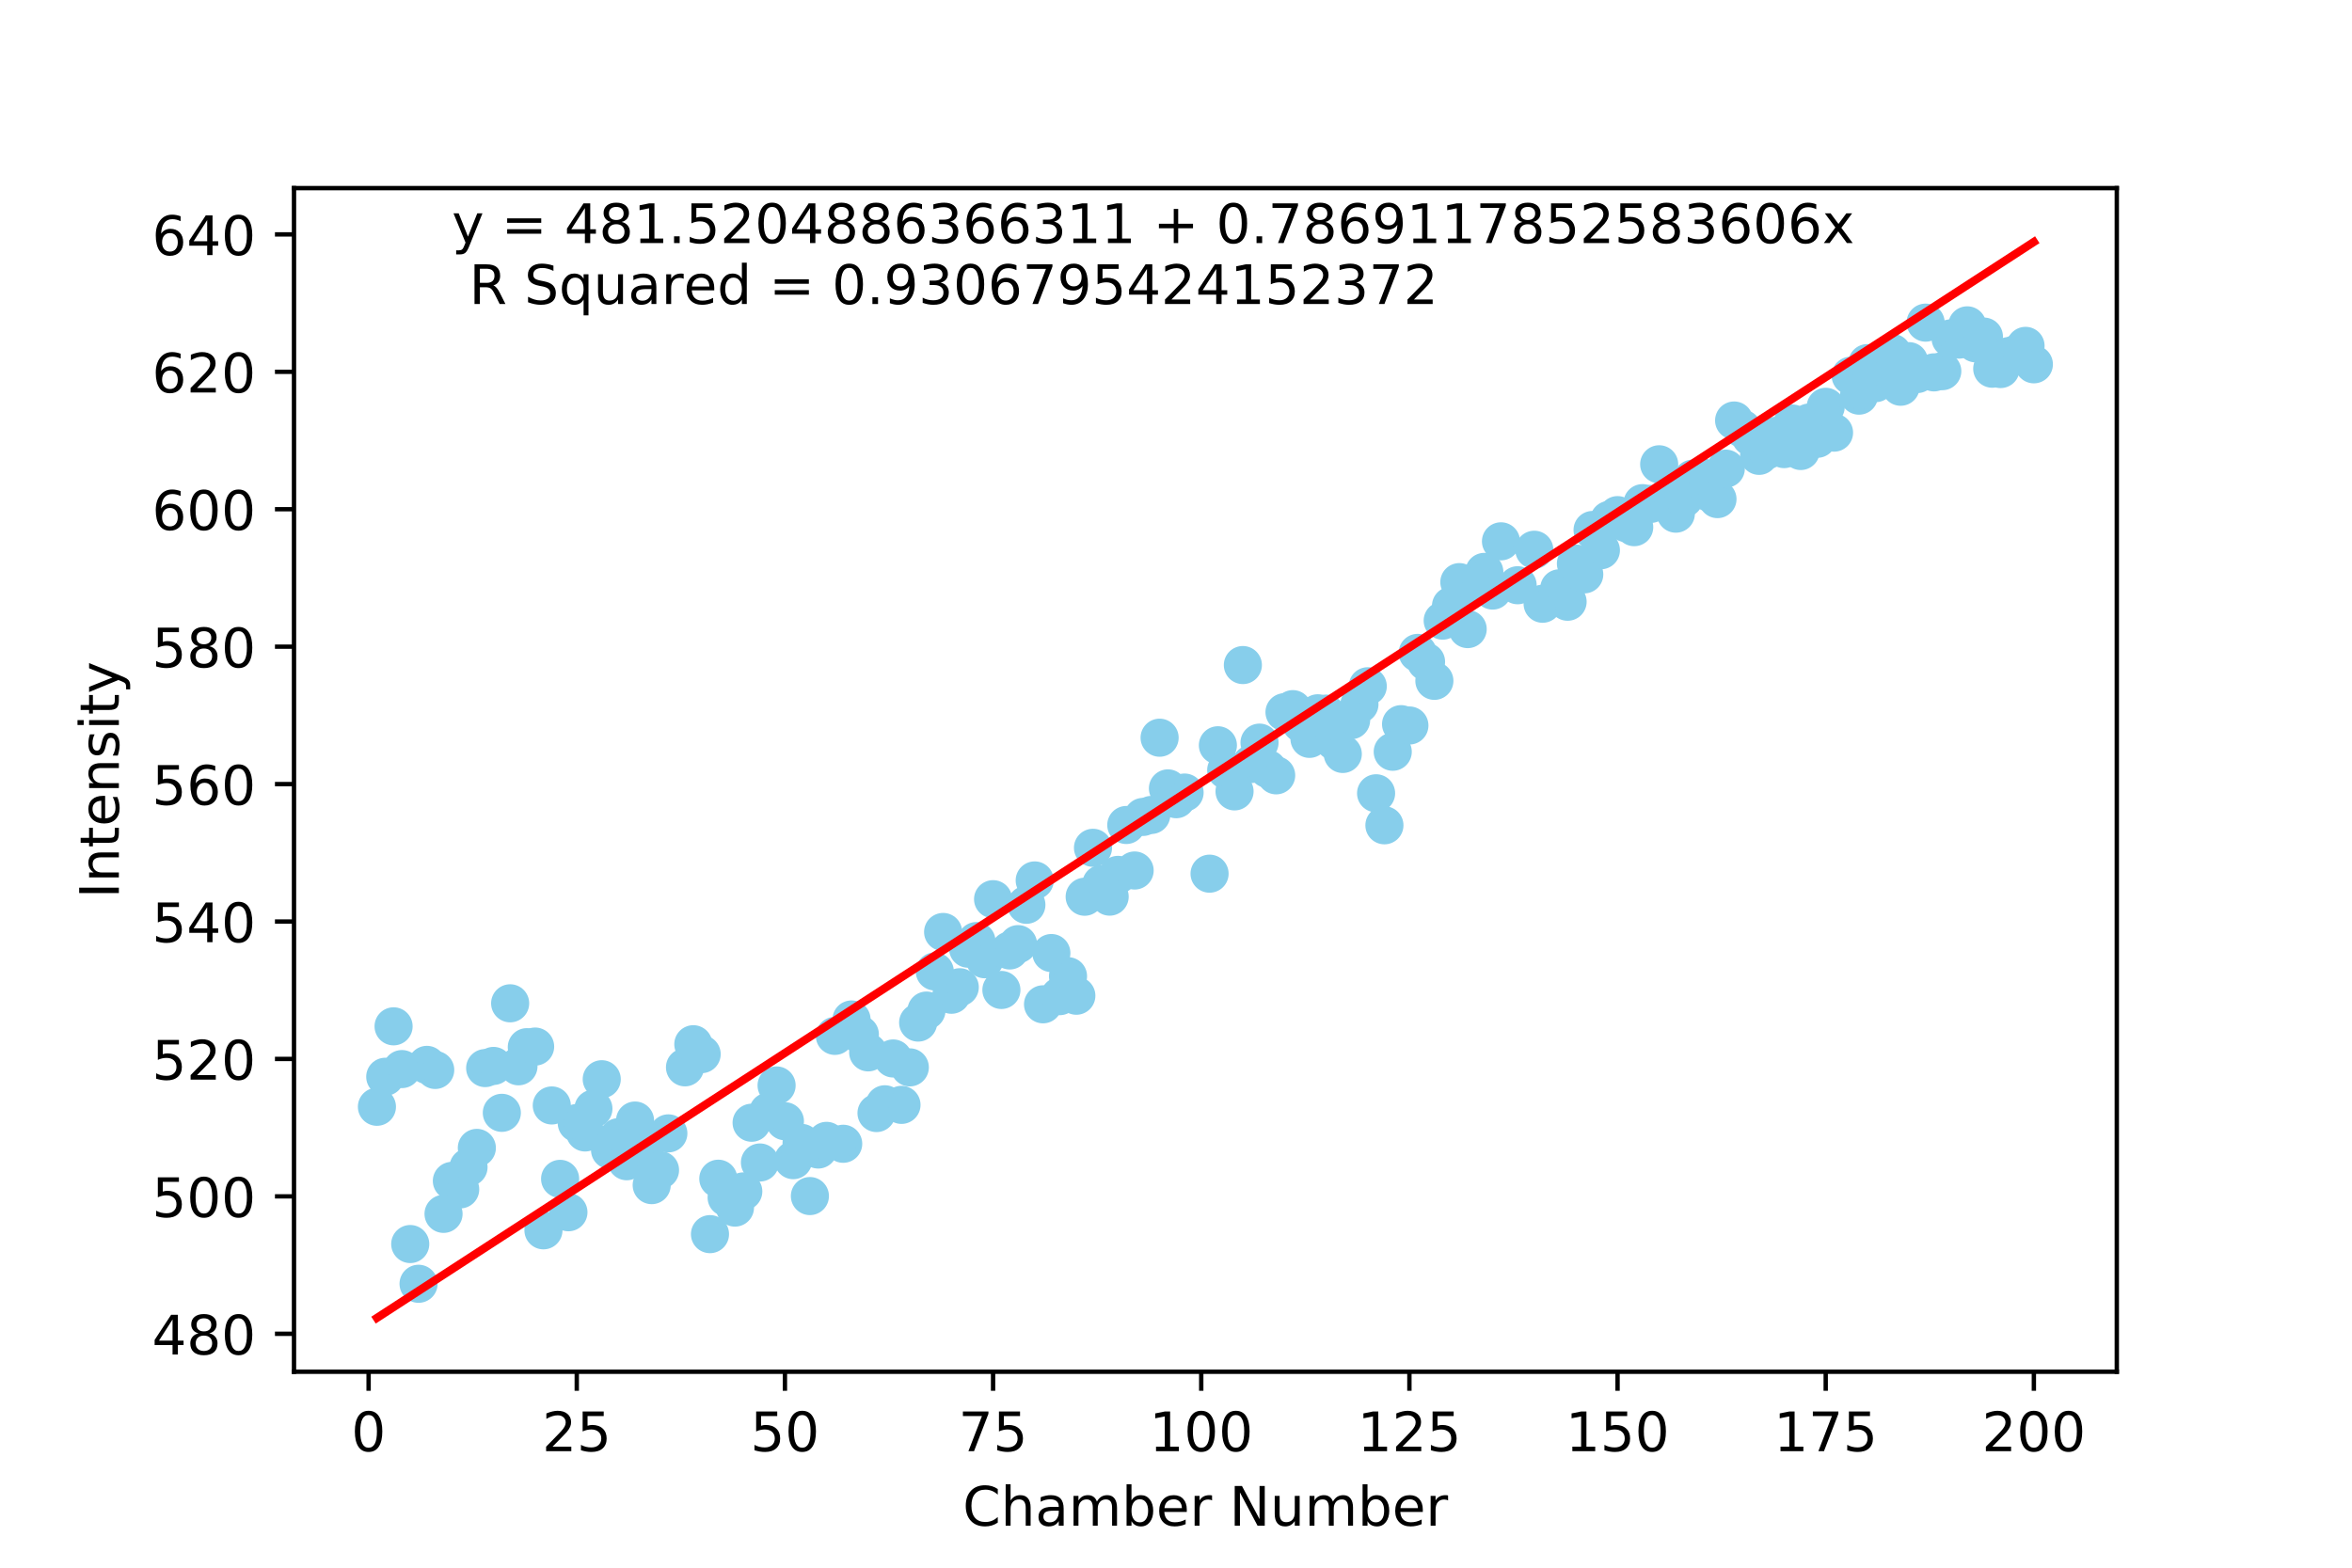 <?xml version="1.0" encoding="utf-8" standalone="no"?>
<!DOCTYPE svg PUBLIC "-//W3C//DTD SVG 1.1//EN"
  "http://www.w3.org/Graphics/SVG/1.1/DTD/svg11.dtd">
<!-- Created with matplotlib (http://matplotlib.org/) -->
<svg height="288pt" version="1.1" viewBox="0 0 432 288" width="432pt" xmlns="http://www.w3.org/2000/svg" xmlns:xlink="http://www.w3.org/1999/xlink">
 <defs>
  <style type="text/css">
*{stroke-linecap:butt;stroke-linejoin:round;}
  </style>
 </defs>
 <g id="figure_1">
  <g id="patch_1">
   <path d="M 0 288 
L 432 288 
L 432 0 
L 0 0 
z
" style="fill:#ffffff;"/>
  </g>
  <g id="axes_1">
   <g id="patch_2">
    <path d="M 54 252 
L 388.8 252 
L 388.8 34.56 
L 54 34.56 
z
" style="fill:#ffffff;"/>
   </g>
   <g id="PathCollection_1">
    <defs>
     <path d="M 0 3 
C 0.796 3 1.559 2.684 2.121 2.121 
C 2.684 1.559 3 0.796 3 0 
C 3 -0.796 2.684 -1.559 2.121 -2.121 
C 1.559 -2.684 0.796 -3 0 -3 
C -0.796 -3 -1.559 -2.684 -2.121 -2.121 
C -2.684 -1.559 -3 -0.796 -3 0 
C -3 0.796 -2.684 1.559 -2.121 2.121 
C -1.559 2.684 -0.796 3 0 3 
z
" id="m8b8d4a4b7c" style="stroke:#87ceeb;"/>
    </defs>
    <g clip-path="url(#p49ae82ab39)">
     <use style="fill:#87ceeb;stroke:#87ceeb;" x="69.232" xlink:href="#m8b8d4a4b7c" y="203.327"/>
     <use style="fill:#87ceeb;stroke:#87ceeb;" x="70.761" xlink:href="#m8b8d4a4b7c" y="197.813"/>
     <use style="fill:#87ceeb;stroke:#87ceeb;" x="72.291" xlink:href="#m8b8d4a4b7c" y="188.548"/>
     <use style="fill:#87ceeb;stroke:#87ceeb;" x="73.82" xlink:href="#m8b8d4a4b7c" y="196.401"/>
     <use style="fill:#87ceeb;stroke:#87ceeb;" x="75.349" xlink:href="#m8b8d4a4b7c" y="228.543"/>
     <use style="fill:#87ceeb;stroke:#87ceeb;" x="76.879" xlink:href="#m8b8d4a4b7c" y="235.844"/>
     <use style="fill:#87ceeb;stroke:#87ceeb;" x="78.408" xlink:href="#m8b8d4a4b7c" y="195.631"/>
     <use style="fill:#87ceeb;stroke:#87ceeb;" x="79.937" xlink:href="#m8b8d4a4b7c" y="196.562"/>
     <use style="fill:#87ceeb;stroke:#87ceeb;" x="81.467" xlink:href="#m8b8d4a4b7c" y="223"/>
     <use style="fill:#87ceeb;stroke:#87ceeb;" x="82.996" xlink:href="#m8b8d4a4b7c" y="216.943"/>
     <use style="fill:#87ceeb;stroke:#87ceeb;" x="84.525" xlink:href="#m8b8d4a4b7c" y="218.502"/>
     <use style="fill:#87ceeb;stroke:#87ceeb;" x="86.054" xlink:href="#m8b8d4a4b7c" y="214.421"/>
     <use style="fill:#87ceeb;stroke:#87ceeb;" x="87.584" xlink:href="#m8b8d4a4b7c" y="210.882"/>
     <use style="fill:#87ceeb;stroke:#87ceeb;" x="89.113" xlink:href="#m8b8d4a4b7c" y="196.218"/>
     <use style="fill:#87ceeb;stroke:#87ceeb;" x="90.642" xlink:href="#m8b8d4a4b7c" y="195.823"/>
     <use style="fill:#87ceeb;stroke:#87ceeb;" x="92.172" xlink:href="#m8b8d4a4b7c" y="204.438"/>
     <use style="fill:#87ceeb;stroke:#87ceeb;" x="93.701" xlink:href="#m8b8d4a4b7c" y="184.318"/>
     <use style="fill:#87ceeb;stroke:#87ceeb;" x="95.23" xlink:href="#m8b8d4a4b7c" y="195.887"/>
     <use style="fill:#87ceeb;stroke:#87ceeb;" x="96.76" xlink:href="#m8b8d4a4b7c" y="192.379"/>
     <use style="fill:#87ceeb;stroke:#87ceeb;" x="98.289" xlink:href="#m8b8d4a4b7c" y="192.265"/>
     <use style="fill:#87ceeb;stroke:#87ceeb;" x="99.818" xlink:href="#m8b8d4a4b7c" y="226.022"/>
     <use style="fill:#87ceeb;stroke:#87ceeb;" x="101.348" xlink:href="#m8b8d4a4b7c" y="203.084"/>
     <use style="fill:#87ceeb;stroke:#87ceeb;" x="102.877" xlink:href="#m8b8d4a4b7c" y="216.569"/>
     <use style="fill:#87ceeb;stroke:#87ceeb;" x="104.406" xlink:href="#m8b8d4a4b7c" y="222.702"/>
     <use style="fill:#87ceeb;stroke:#87ceeb;" x="105.936" xlink:href="#m8b8d4a4b7c" y="206.322"/>
     <use style="fill:#87ceeb;stroke:#87ceeb;" x="107.465" xlink:href="#m8b8d4a4b7c" y="208.043"/>
     <use style="fill:#87ceeb;stroke:#87ceeb;" x="108.994" xlink:href="#m8b8d4a4b7c" y="203.679"/>
     <use style="fill:#87ceeb;stroke:#87ceeb;" x="110.524" xlink:href="#m8b8d4a4b7c" y="198.265"/>
     <use style="fill:#87ceeb;stroke:#87ceeb;" x="112.053" xlink:href="#m8b8d4a4b7c" y="211.277"/>
     <use style="fill:#87ceeb;stroke:#87ceeb;" x="113.582" xlink:href="#m8b8d4a4b7c" y="208.913"/>
     <use style="fill:#87ceeb;stroke:#87ceeb;" x="115.112" xlink:href="#m8b8d4a4b7c" y="213.331"/>
     <use style="fill:#87ceeb;stroke:#87ceeb;" x="116.641" xlink:href="#m8b8d4a4b7c" y="205.856"/>
     <use style="fill:#87ceeb;stroke:#87ceeb;" x="118.17" xlink:href="#m8b8d4a4b7c" y="210.95"/>
     <use style="fill:#87ceeb;stroke:#87ceeb;" x="119.7" xlink:href="#m8b8d4a4b7c" y="217.72"/>
     <use style="fill:#87ceeb;stroke:#87ceeb;" x="121.229" xlink:href="#m8b8d4a4b7c" y="214.959"/>
     <use style="fill:#87ceeb;stroke:#87ceeb;" x="122.758" xlink:href="#m8b8d4a4b7c" y="208.212"/>
     <use style="fill:#87ceeb;stroke:#87ceeb;" x="125.817" xlink:href="#m8b8d4a4b7c" y="196.08"/>
     <use style="fill:#87ceeb;stroke:#87ceeb;" x="127.346" xlink:href="#m8b8d4a4b7c" y="191.835"/>
     <use style="fill:#87ceeb;stroke:#87ceeb;" x="128.876" xlink:href="#m8b8d4a4b7c" y="193.654"/>
     <use style="fill:#87ceeb;stroke:#87ceeb;" x="130.405" xlink:href="#m8b8d4a4b7c" y="226.726"/>
     <use style="fill:#87ceeb;stroke:#87ceeb;" x="131.934" xlink:href="#m8b8d4a4b7c" y="216.543"/>
     <use style="fill:#87ceeb;stroke:#87ceeb;" x="133.464" xlink:href="#m8b8d4a4b7c" y="219.998"/>
     <use style="fill:#87ceeb;stroke:#87ceeb;" x="134.993" xlink:href="#m8b8d4a4b7c" y="221.845"/>
     <use style="fill:#87ceeb;stroke:#87ceeb;" x="136.522" xlink:href="#m8b8d4a4b7c" y="218.876"/>
     <use style="fill:#87ceeb;stroke:#87ceeb;" x="138.052" xlink:href="#m8b8d4a4b7c" y="206.257"/>
     <use style="fill:#87ceeb;stroke:#87ceeb;" x="139.581" xlink:href="#m8b8d4a4b7c" y="213.56"/>
     <use style="fill:#87ceeb;stroke:#87ceeb;" x="141.11" xlink:href="#m8b8d4a4b7c" y="204.224"/>
     <use style="fill:#87ceeb;stroke:#87ceeb;" x="142.64" xlink:href="#m8b8d4a4b7c" y="199.408"/>
     <use style="fill:#87ceeb;stroke:#87ceeb;" x="144.169" xlink:href="#m8b8d4a4b7c" y="205.982"/>
     <use style="fill:#87ceeb;stroke:#87ceeb;" x="145.698" xlink:href="#m8b8d4a4b7c" y="213.133"/>
     <use style="fill:#87ceeb;stroke:#87ceeb;" x="147.228" xlink:href="#m8b8d4a4b7c" y="209.964"/>
     <use style="fill:#87ceeb;stroke:#87ceeb;" x="148.757" xlink:href="#m8b8d4a4b7c" y="219.729"/>
     <use style="fill:#87ceeb;stroke:#87ceeb;" x="150.286" xlink:href="#m8b8d4a4b7c" y="211.178"/>
     <use style="fill:#87ceeb;stroke:#87ceeb;" x="151.816" xlink:href="#m8b8d4a4b7c" y="209.588"/>
     <use style="fill:#87ceeb;stroke:#87ceeb;" x="153.345" xlink:href="#m8b8d4a4b7c" y="190.302"/>
     <use style="fill:#87ceeb;stroke:#87ceeb;" x="154.874" xlink:href="#m8b8d4a4b7c" y="210.123"/>
     <use style="fill:#87ceeb;stroke:#87ceeb;" x="156.404" xlink:href="#m8b8d4a4b7c" y="187.289"/>
     <use style="fill:#87ceeb;stroke:#87ceeb;" x="157.933" xlink:href="#m8b8d4a4b7c" y="190.034"/>
     <use style="fill:#87ceeb;stroke:#87ceeb;" x="159.462" xlink:href="#m8b8d4a4b7c" y="193.33"/>
     <use style="fill:#87ceeb;stroke:#87ceeb;" x="160.992" xlink:href="#m8b8d4a4b7c" y="204.478"/>
     <use style="fill:#87ceeb;stroke:#87ceeb;" x="162.521" xlink:href="#m8b8d4a4b7c" y="202.869"/>
     <use style="fill:#87ceeb;stroke:#87ceeb;" x="164.05" xlink:href="#m8b8d4a4b7c" y="194.453"/>
     <use style="fill:#87ceeb;stroke:#87ceeb;" x="165.58" xlink:href="#m8b8d4a4b7c" y="202.977"/>
     <use style="fill:#87ceeb;stroke:#87ceeb;" x="167.109" xlink:href="#m8b8d4a4b7c" y="196.087"/>
     <use style="fill:#87ceeb;stroke:#87ceeb;" x="168.638" xlink:href="#m8b8d4a4b7c" y="187.856"/>
     <use style="fill:#87ceeb;stroke:#87ceeb;" x="170.168" xlink:href="#m8b8d4a4b7c" y="185.652"/>
     <use style="fill:#87ceeb;stroke:#87ceeb;" x="171.697" xlink:href="#m8b8d4a4b7c" y="178.465"/>
     <use style="fill:#87ceeb;stroke:#87ceeb;" x="173.226" xlink:href="#m8b8d4a4b7c" y="171.212"/>
     <use style="fill:#87ceeb;stroke:#87ceeb;" x="174.756" xlink:href="#m8b8d4a4b7c" y="182.744"/>
     <use style="fill:#87ceeb;stroke:#87ceeb;" x="176.285" xlink:href="#m8b8d4a4b7c" y="181.367"/>
     <use style="fill:#87ceeb;stroke:#87ceeb;" x="177.814" xlink:href="#m8b8d4a4b7c" y="174.284"/>
     <use style="fill:#87ceeb;stroke:#87ceeb;" x="179.343" xlink:href="#m8b8d4a4b7c" y="172.885"/>
     <use style="fill:#87ceeb;stroke:#87ceeb;" x="180.873" xlink:href="#m8b8d4a4b7c" y="176.224"/>
     <use style="fill:#87ceeb;stroke:#87ceeb;" x="182.402" xlink:href="#m8b8d4a4b7c" y="165.19"/>
     <use style="fill:#87ceeb;stroke:#87ceeb;" x="183.931" xlink:href="#m8b8d4a4b7c" y="181.867"/>
     <use style="fill:#87ceeb;stroke:#87ceeb;" x="185.461" xlink:href="#m8b8d4a4b7c" y="174.608"/>
     <use style="fill:#87ceeb;stroke:#87ceeb;" x="186.99" xlink:href="#m8b8d4a4b7c" y="173.448"/>
     <use style="fill:#87ceeb;stroke:#87ceeb;" x="188.519" xlink:href="#m8b8d4a4b7c" y="166.221"/>
     <use style="fill:#87ceeb;stroke:#87ceeb;" x="190.049" xlink:href="#m8b8d4a4b7c" y="161.745"/>
     <use style="fill:#87ceeb;stroke:#87ceeb;" x="191.578" xlink:href="#m8b8d4a4b7c" y="184.502"/>
     <use style="fill:#87ceeb;stroke:#87ceeb;" x="193.107" xlink:href="#m8b8d4a4b7c" y="175.083"/>
     <use style="fill:#87ceeb;stroke:#87ceeb;" x="194.637" xlink:href="#m8b8d4a4b7c" y="183.005"/>
     <use style="fill:#87ceeb;stroke:#87ceeb;" x="196.166" xlink:href="#m8b8d4a4b7c" y="179.337"/>
     <use style="fill:#87ceeb;stroke:#87ceeb;" x="197.695" xlink:href="#m8b8d4a4b7c" y="182.925"/>
     <use style="fill:#87ceeb;stroke:#87ceeb;" x="199.225" xlink:href="#m8b8d4a4b7c" y="164.739"/>
     <use style="fill:#87ceeb;stroke:#87ceeb;" x="200.754" xlink:href="#m8b8d4a4b7c" y="155.751"/>
     <use style="fill:#87ceeb;stroke:#87ceeb;" x="202.283" xlink:href="#m8b8d4a4b7c" y="162.395"/>
     <use style="fill:#87ceeb;stroke:#87ceeb;" x="203.813" xlink:href="#m8b8d4a4b7c" y="164.722"/>
     <use style="fill:#87ceeb;stroke:#87ceeb;" x="205.342" xlink:href="#m8b8d4a4b7c" y="160.725"/>
     <use style="fill:#87ceeb;stroke:#87ceeb;" x="206.871" xlink:href="#m8b8d4a4b7c" y="151.558"/>
     <use style="fill:#87ceeb;stroke:#87ceeb;" x="208.401" xlink:href="#m8b8d4a4b7c" y="159.92"/>
     <use style="fill:#87ceeb;stroke:#87ceeb;" x="209.93" xlink:href="#m8b8d4a4b7c" y="150.081"/>
     <use style="fill:#87ceeb;stroke:#87ceeb;" x="211.459" xlink:href="#m8b8d4a4b7c" y="149.714"/>
     <use style="fill:#87ceeb;stroke:#87ceeb;" x="212.989" xlink:href="#m8b8d4a4b7c" y="135.525"/>
     <use style="fill:#87ceeb;stroke:#87ceeb;" x="214.518" xlink:href="#m8b8d4a4b7c" y="144.836"/>
     <use style="fill:#87ceeb;stroke:#87ceeb;" x="216.047" xlink:href="#m8b8d4a4b7c" y="146.822"/>
     <use style="fill:#87ceeb;stroke:#87ceeb;" x="217.577" xlink:href="#m8b8d4a4b7c" y="145.6"/>
     <use style="fill:#87ceeb;stroke:#87ceeb;" x="222.165" xlink:href="#m8b8d4a4b7c" y="160.502"/>
     <use style="fill:#87ceeb;stroke:#87ceeb;" x="223.694" xlink:href="#m8b8d4a4b7c" y="136.914"/>
     <use style="fill:#87ceeb;stroke:#87ceeb;" x="225.223" xlink:href="#m8b8d4a4b7c" y="141.479"/>
     <use style="fill:#87ceeb;stroke:#87ceeb;" x="226.753" xlink:href="#m8b8d4a4b7c" y="145.387"/>
     <use style="fill:#87ceeb;stroke:#87ceeb;" x="228.282" xlink:href="#m8b8d4a4b7c" y="122.178"/>
     <use style="fill:#87ceeb;stroke:#87ceeb;" x="229.811" xlink:href="#m8b8d4a4b7c" y="140.358"/>
     <use style="fill:#87ceeb;stroke:#87ceeb;" x="231.341" xlink:href="#m8b8d4a4b7c" y="136.429"/>
     <use style="fill:#87ceeb;stroke:#87ceeb;" x="232.87" xlink:href="#m8b8d4a4b7c" y="141.274"/>
     <use style="fill:#87ceeb;stroke:#87ceeb;" x="234.399" xlink:href="#m8b8d4a4b7c" y="142.437"/>
     <use style="fill:#87ceeb;stroke:#87ceeb;" x="235.929" xlink:href="#m8b8d4a4b7c" y="130.836"/>
     <use style="fill:#87ceeb;stroke:#87ceeb;" x="237.458" xlink:href="#m8b8d4a4b7c" y="130.278"/>
     <use style="fill:#87ceeb;stroke:#87ceeb;" x="238.987" xlink:href="#m8b8d4a4b7c" y="132.889"/>
     <use style="fill:#87ceeb;stroke:#87ceeb;" x="240.517" xlink:href="#m8b8d4a4b7c" y="135.737"/>
     <use style="fill:#87ceeb;stroke:#87ceeb;" x="242.046" xlink:href="#m8b8d4a4b7c" y="131.037"/>
     <use style="fill:#87ceeb;stroke:#87ceeb;" x="243.575" xlink:href="#m8b8d4a4b7c" y="131.098"/>
     <use style="fill:#87ceeb;stroke:#87ceeb;" x="245.105" xlink:href="#m8b8d4a4b7c" y="136.181"/>
     <use style="fill:#87ceeb;stroke:#87ceeb;" x="246.634" xlink:href="#m8b8d4a4b7c" y="138.511"/>
     <use style="fill:#87ceeb;stroke:#87ceeb;" x="248.163" xlink:href="#m8b8d4a4b7c" y="132.31"/>
     <use style="fill:#87ceeb;stroke:#87ceeb;" x="249.693" xlink:href="#m8b8d4a4b7c" y="129.38"/>
     <use style="fill:#87ceeb;stroke:#87ceeb;" x="251.222" xlink:href="#m8b8d4a4b7c" y="126.072"/>
     <use style="fill:#87ceeb;stroke:#87ceeb;" x="252.751" xlink:href="#m8b8d4a4b7c" y="145.734"/>
     <use style="fill:#87ceeb;stroke:#87ceeb;" x="254.281" xlink:href="#m8b8d4a4b7c" y="151.615"/>
     <use style="fill:#87ceeb;stroke:#87ceeb;" x="255.81" xlink:href="#m8b8d4a4b7c" y="138.105"/>
     <use style="fill:#87ceeb;stroke:#87ceeb;" x="257.339" xlink:href="#m8b8d4a4b7c" y="133.036"/>
     <use style="fill:#87ceeb;stroke:#87ceeb;" x="258.869" xlink:href="#m8b8d4a4b7c" y="133.28"/>
     <use style="fill:#87ceeb;stroke:#87ceeb;" x="260.398" xlink:href="#m8b8d4a4b7c" y="119.942"/>
     <use style="fill:#87ceeb;stroke:#87ceeb;" x="261.927" xlink:href="#m8b8d4a4b7c" y="121.574"/>
     <use style="fill:#87ceeb;stroke:#87ceeb;" x="263.457" xlink:href="#m8b8d4a4b7c" y="125.08"/>
     <use style="fill:#87ceeb;stroke:#87ceeb;" x="264.986" xlink:href="#m8b8d4a4b7c" y="114.019"/>
     <use style="fill:#87ceeb;stroke:#87ceeb;" x="266.515" xlink:href="#m8b8d4a4b7c" y="111.29"/>
     <use style="fill:#87ceeb;stroke:#87ceeb;" x="268.044" xlink:href="#m8b8d4a4b7c" y="106.942"/>
     <use style="fill:#87ceeb;stroke:#87ceeb;" x="269.574" xlink:href="#m8b8d4a4b7c" y="115.571"/>
     <use style="fill:#87ceeb;stroke:#87ceeb;" x="271.103" xlink:href="#m8b8d4a4b7c" y="107.73"/>
     <use style="fill:#87ceeb;stroke:#87ceeb;" x="272.632" xlink:href="#m8b8d4a4b7c" y="105.062"/>
     <use style="fill:#87ceeb;stroke:#87ceeb;" x="274.162" xlink:href="#m8b8d4a4b7c" y="108.492"/>
     <use style="fill:#87ceeb;stroke:#87ceeb;" x="275.691" xlink:href="#m8b8d4a4b7c" y="99.447"/>
     <use style="fill:#87ceeb;stroke:#87ceeb;" x="278.75" xlink:href="#m8b8d4a4b7c" y="107.516"/>
     <use style="fill:#87ceeb;stroke:#87ceeb;" x="281.808" xlink:href="#m8b8d4a4b7c" y="100.996"/>
     <use style="fill:#87ceeb;stroke:#87ceeb;" x="283.338" xlink:href="#m8b8d4a4b7c" y="110.915"/>
     <use style="fill:#87ceeb;stroke:#87ceeb;" x="286.396" xlink:href="#m8b8d4a4b7c" y="108.081"/>
     <use style="fill:#87ceeb;stroke:#87ceeb;" x="287.926" xlink:href="#m8b8d4a4b7c" y="110.546"/>
     <use style="fill:#87ceeb;stroke:#87ceeb;" x="289.455" xlink:href="#m8b8d4a4b7c" y="103.535"/>
     <use style="fill:#87ceeb;stroke:#87ceeb;" x="290.984" xlink:href="#m8b8d4a4b7c" y="105.518"/>
     <use style="fill:#87ceeb;stroke:#87ceeb;" x="292.514" xlink:href="#m8b8d4a4b7c" y="97.363"/>
     <use style="fill:#87ceeb;stroke:#87ceeb;" x="294.043" xlink:href="#m8b8d4a4b7c" y="101.085"/>
     <use style="fill:#87ceeb;stroke:#87ceeb;" x="295.572" xlink:href="#m8b8d4a4b7c" y="95.508"/>
     <use style="fill:#87ceeb;stroke:#87ceeb;" x="297.102" xlink:href="#m8b8d4a4b7c" y="94.635"/>
     <use style="fill:#87ceeb;stroke:#87ceeb;" x="298.631" xlink:href="#m8b8d4a4b7c" y="96.093"/>
     <use style="fill:#87ceeb;stroke:#87ceeb;" x="300.16" xlink:href="#m8b8d4a4b7c" y="96.846"/>
     <use style="fill:#87ceeb;stroke:#87ceeb;" x="301.69" xlink:href="#m8b8d4a4b7c" y="92.433"/>
     <use style="fill:#87ceeb;stroke:#87ceeb;" x="303.219" xlink:href="#m8b8d4a4b7c" y="92.567"/>
     <use style="fill:#87ceeb;stroke:#87ceeb;" x="304.748" xlink:href="#m8b8d4a4b7c" y="85.294"/>
     <use style="fill:#87ceeb;stroke:#87ceeb;" x="306.278" xlink:href="#m8b8d4a4b7c" y="91.275"/>
     <use style="fill:#87ceeb;stroke:#87ceeb;" x="307.807" xlink:href="#m8b8d4a4b7c" y="94.365"/>
     <use style="fill:#87ceeb;stroke:#87ceeb;" x="309.336" xlink:href="#m8b8d4a4b7c" y="91.555"/>
     <use style="fill:#87ceeb;stroke:#87ceeb;" x="310.866" xlink:href="#m8b8d4a4b7c" y="87.943"/>
     <use style="fill:#87ceeb;stroke:#87ceeb;" x="312.395" xlink:href="#m8b8d4a4b7c" y="87.594"/>
     <use style="fill:#87ceeb;stroke:#87ceeb;" x="313.924" xlink:href="#m8b8d4a4b7c" y="90.493"/>
     <use style="fill:#87ceeb;stroke:#87ceeb;" x="315.454" xlink:href="#m8b8d4a4b7c" y="91.692"/>
     <use style="fill:#87ceeb;stroke:#87ceeb;" x="316.983" xlink:href="#m8b8d4a4b7c" y="86.093"/>
     <use style="fill:#87ceeb;stroke:#87ceeb;" x="318.512" xlink:href="#m8b8d4a4b7c" y="77.253"/>
     <use style="fill:#87ceeb;stroke:#87ceeb;" x="320.042" xlink:href="#m8b8d4a4b7c" y="78.764"/>
     <use style="fill:#87ceeb;stroke:#87ceeb;" x="321.571" xlink:href="#m8b8d4a4b7c" y="80.285"/>
     <use style="fill:#87ceeb;stroke:#87ceeb;" x="323.1" xlink:href="#m8b8d4a4b7c" y="83.745"/>
     <use style="fill:#87ceeb;stroke:#87ceeb;" x="324.63" xlink:href="#m8b8d4a4b7c" y="82.686"/>
     <use style="fill:#87ceeb;stroke:#87ceeb;" x="326.159" xlink:href="#m8b8d4a4b7c" y="80.07"/>
     <use style="fill:#87ceeb;stroke:#87ceeb;" x="327.688" xlink:href="#m8b8d4a4b7c" y="82.505"/>
     <use style="fill:#87ceeb;stroke:#87ceeb;" x="329.218" xlink:href="#m8b8d4a4b7c" y="77.808"/>
     <use style="fill:#87ceeb;stroke:#87ceeb;" x="330.747" xlink:href="#m8b8d4a4b7c" y="82.853"/>
     <use style="fill:#87ceeb;stroke:#87ceeb;" x="332.276" xlink:href="#m8b8d4a4b7c" y="77.632"/>
     <use style="fill:#87ceeb;stroke:#87ceeb;" x="333.806" xlink:href="#m8b8d4a4b7c" y="80.607"/>
     <use style="fill:#87ceeb;stroke:#87ceeb;" x="335.335" xlink:href="#m8b8d4a4b7c" y="74.734"/>
     <use style="fill:#87ceeb;stroke:#87ceeb;" x="336.864" xlink:href="#m8b8d4a4b7c" y="79.48"/>
     <use style="fill:#87ceeb;stroke:#87ceeb;" x="339.923" xlink:href="#m8b8d4a4b7c" y="69.023"/>
     <use style="fill:#87ceeb;stroke:#87ceeb;" x="341.452" xlink:href="#m8b8d4a4b7c" y="72.686"/>
     <use style="fill:#87ceeb;stroke:#87ceeb;" x="342.982" xlink:href="#m8b8d4a4b7c" y="66.707"/>
     <use style="fill:#87ceeb;stroke:#87ceeb;" x="344.511" xlink:href="#m8b8d4a4b7c" y="70.384"/>
     <use style="fill:#87ceeb;stroke:#87ceeb;" x="346.04" xlink:href="#m8b8d4a4b7c" y="68.788"/>
     <use style="fill:#87ceeb;stroke:#87ceeb;" x="347.57" xlink:href="#m8b8d4a4b7c" y="64.832"/>
     <use style="fill:#87ceeb;stroke:#87ceeb;" x="349.099" xlink:href="#m8b8d4a4b7c" y="71.048"/>
     <use style="fill:#87ceeb;stroke:#87ceeb;" x="350.628" xlink:href="#m8b8d4a4b7c" y="66.349"/>
     <use style="fill:#87ceeb;stroke:#87ceeb;" x="352.158" xlink:href="#m8b8d4a4b7c" y="68.716"/>
     <use style="fill:#87ceeb;stroke:#87ceeb;" x="353.687" xlink:href="#m8b8d4a4b7c" y="59.271"/>
     <use style="fill:#87ceeb;stroke:#87ceeb;" x="355.216" xlink:href="#m8b8d4a4b7c" y="68.409"/>
     <use style="fill:#87ceeb;stroke:#87ceeb;" x="356.746" xlink:href="#m8b8d4a4b7c" y="68.188"/>
     <use style="fill:#87ceeb;stroke:#87ceeb;" x="358.275" xlink:href="#m8b8d4a4b7c" y="62.172"/>
     <use style="fill:#87ceeb;stroke:#87ceeb;" x="359.804" xlink:href="#m8b8d4a4b7c" y="62.391"/>
     <use style="fill:#87ceeb;stroke:#87ceeb;" x="361.333" xlink:href="#m8b8d4a4b7c" y="59.77"/>
     <use style="fill:#87ceeb;stroke:#87ceeb;" x="362.863" xlink:href="#m8b8d4a4b7c" y="63.071"/>
     <use style="fill:#87ceeb;stroke:#87ceeb;" x="364.392" xlink:href="#m8b8d4a4b7c" y="61.834"/>
     <use style="fill:#87ceeb;stroke:#87ceeb;" x="365.921" xlink:href="#m8b8d4a4b7c" y="67.735"/>
     <use style="fill:#87ceeb;stroke:#87ceeb;" x="367.451" xlink:href="#m8b8d4a4b7c" y="67.797"/>
     <use style="fill:#87ceeb;stroke:#87ceeb;" x="368.98" xlink:href="#m8b8d4a4b7c" y="65.412"/>
     <use style="fill:#87ceeb;stroke:#87ceeb;" x="370.509" xlink:href="#m8b8d4a4b7c" y="64.928"/>
     <use style="fill:#87ceeb;stroke:#87ceeb;" x="372.039" xlink:href="#m8b8d4a4b7c" y="63.541"/>
     <use style="fill:#87ceeb;stroke:#87ceeb;" x="373.568" xlink:href="#m8b8d4a4b7c" y="66.928"/>
    </g>
   </g>
   <g id="matplotlib.axis_1">
    <g id="xtick_1">
     <g id="line2d_1">
      <defs>
       <path d="M 0 0 
L 0 3.5 
" id="m41f6ded671" style="stroke:#000000;stroke-width:0.8;"/>
      </defs>
      <g>
       <use style="stroke:#000000;stroke-width:0.8;" x="67.703" xlink:href="#m41f6ded671" y="252"/>
      </g>
     </g>
     <g id="text_1">
      <!-- 0 -->
      <defs>
       <path d="M 31.781 66.406 
Q 24.172 66.406 20.328 58.906 
Q 16.5 51.422 16.5 36.375 
Q 16.5 21.391 20.328 13.891 
Q 24.172 6.391 31.781 6.391 
Q 39.453 6.391 43.281 13.891 
Q 47.125 21.391 47.125 36.375 
Q 47.125 51.422 43.281 58.906 
Q 39.453 66.406 31.781 66.406 
z
M 31.781 74.219 
Q 44.047 74.219 50.516 64.516 
Q 56.984 54.828 56.984 36.375 
Q 56.984 17.969 50.516 8.266 
Q 44.047 -1.422 31.781 -1.422 
Q 19.531 -1.422 13.062 8.266 
Q 6.594 17.969 6.594 36.375 
Q 6.594 54.828 13.062 64.516 
Q 19.531 74.219 31.781 74.219 
z
" id="DejaVuSans-30"/>
      </defs>
      <g transform="translate(64.521 266.598)scale(0.1 -0.1)">
       <use xlink:href="#DejaVuSans-30"/>
      </g>
     </g>
    </g>
    <g id="xtick_2">
     <g id="line2d_2">
      <g>
       <use style="stroke:#000000;stroke-width:0.8;" x="105.936" xlink:href="#m41f6ded671" y="252"/>
      </g>
     </g>
     <g id="text_2">
      <!-- 25 -->
      <defs>
       <path d="M 19.188 8.297 
L 53.609 8.297 
L 53.609 0 
L 7.328 0 
L 7.328 8.297 
Q 12.938 14.109 22.625 23.891 
Q 32.328 33.688 34.812 36.531 
Q 39.547 41.844 41.422 45.531 
Q 43.312 49.219 43.312 52.781 
Q 43.312 58.594 39.234 62.25 
Q 35.156 65.922 28.609 65.922 
Q 23.969 65.922 18.812 64.312 
Q 13.672 62.703 7.812 59.422 
L 7.812 69.391 
Q 13.766 71.781 18.938 73 
Q 24.125 74.219 28.422 74.219 
Q 39.75 74.219 46.484 68.547 
Q 53.219 62.891 53.219 53.422 
Q 53.219 48.922 51.531 44.891 
Q 49.859 40.875 45.406 35.406 
Q 44.188 33.984 37.641 27.219 
Q 31.109 20.453 19.188 8.297 
z
" id="DejaVuSans-32"/>
       <path d="M 10.797 72.906 
L 49.516 72.906 
L 49.516 64.594 
L 19.828 64.594 
L 19.828 46.734 
Q 21.969 47.469 24.109 47.828 
Q 26.266 48.188 28.422 48.188 
Q 40.625 48.188 47.75 41.5 
Q 54.891 34.812 54.891 23.391 
Q 54.891 11.625 47.562 5.094 
Q 40.234 -1.422 26.906 -1.422 
Q 22.312 -1.422 17.547 -0.641 
Q 12.797 0.141 7.719 1.703 
L 7.719 11.625 
Q 12.109 9.234 16.797 8.062 
Q 21.484 6.891 26.703 6.891 
Q 35.156 6.891 40.078 11.328 
Q 45.016 15.766 45.016 23.391 
Q 45.016 31 40.078 35.438 
Q 35.156 39.891 26.703 39.891 
Q 22.75 39.891 18.812 39.016 
Q 14.891 38.141 10.797 36.281 
z
" id="DejaVuSans-35"/>
      </defs>
      <g transform="translate(99.573 266.598)scale(0.1 -0.1)">
       <use xlink:href="#DejaVuSans-32"/>
       <use x="63.623" xlink:href="#DejaVuSans-35"/>
      </g>
     </g>
    </g>
    <g id="xtick_3">
     <g id="line2d_3">
      <g>
       <use style="stroke:#000000;stroke-width:0.8;" x="144.169" xlink:href="#m41f6ded671" y="252"/>
      </g>
     </g>
     <g id="text_3">
      <!-- 50 -->
      <g transform="translate(137.806 266.598)scale(0.1 -0.1)">
       <use xlink:href="#DejaVuSans-35"/>
       <use x="63.623" xlink:href="#DejaVuSans-30"/>
      </g>
     </g>
    </g>
    <g id="xtick_4">
     <g id="line2d_4">
      <g>
       <use style="stroke:#000000;stroke-width:0.8;" x="182.402" xlink:href="#m41f6ded671" y="252"/>
      </g>
     </g>
     <g id="text_4">
      <!-- 75 -->
      <defs>
       <path d="M 8.203 72.906 
L 55.078 72.906 
L 55.078 68.703 
L 28.609 0 
L 18.312 0 
L 43.219 64.594 
L 8.203 64.594 
z
" id="DejaVuSans-37"/>
      </defs>
      <g transform="translate(176.04 266.598)scale(0.1 -0.1)">
       <use xlink:href="#DejaVuSans-37"/>
       <use x="63.623" xlink:href="#DejaVuSans-35"/>
      </g>
     </g>
    </g>
    <g id="xtick_5">
     <g id="line2d_5">
      <g>
       <use style="stroke:#000000;stroke-width:0.8;" x="220.635" xlink:href="#m41f6ded671" y="252"/>
      </g>
     </g>
     <g id="text_5">
      <!-- 100 -->
      <defs>
       <path d="M 12.406 8.297 
L 28.516 8.297 
L 28.516 63.922 
L 10.984 60.406 
L 10.984 69.391 
L 28.422 72.906 
L 38.281 72.906 
L 38.281 8.297 
L 54.391 8.297 
L 54.391 0 
L 12.406 0 
z
" id="DejaVuSans-31"/>
      </defs>
      <g transform="translate(211.092 266.598)scale(0.1 -0.1)">
       <use xlink:href="#DejaVuSans-31"/>
       <use x="63.623" xlink:href="#DejaVuSans-30"/>
       <use x="127.246" xlink:href="#DejaVuSans-30"/>
      </g>
     </g>
    </g>
    <g id="xtick_6">
     <g id="line2d_6">
      <g>
       <use style="stroke:#000000;stroke-width:0.8;" x="258.869" xlink:href="#m41f6ded671" y="252"/>
      </g>
     </g>
     <g id="text_6">
      <!-- 125 -->
      <g transform="translate(249.325 266.598)scale(0.1 -0.1)">
       <use xlink:href="#DejaVuSans-31"/>
       <use x="63.623" xlink:href="#DejaVuSans-32"/>
       <use x="127.246" xlink:href="#DejaVuSans-35"/>
      </g>
     </g>
    </g>
    <g id="xtick_7">
     <g id="line2d_7">
      <g>
       <use style="stroke:#000000;stroke-width:0.8;" x="297.102" xlink:href="#m41f6ded671" y="252"/>
      </g>
     </g>
     <g id="text_7">
      <!-- 150 -->
      <g transform="translate(287.558 266.598)scale(0.1 -0.1)">
       <use xlink:href="#DejaVuSans-31"/>
       <use x="63.623" xlink:href="#DejaVuSans-35"/>
       <use x="127.246" xlink:href="#DejaVuSans-30"/>
      </g>
     </g>
    </g>
    <g id="xtick_8">
     <g id="line2d_8">
      <g>
       <use style="stroke:#000000;stroke-width:0.8;" x="335.335" xlink:href="#m41f6ded671" y="252"/>
      </g>
     </g>
     <g id="text_8">
      <!-- 175 -->
      <g transform="translate(325.791 266.598)scale(0.1 -0.1)">
       <use xlink:href="#DejaVuSans-31"/>
       <use x="63.623" xlink:href="#DejaVuSans-37"/>
       <use x="127.246" xlink:href="#DejaVuSans-35"/>
      </g>
     </g>
    </g>
    <g id="xtick_9">
     <g id="line2d_9">
      <g>
       <use style="stroke:#000000;stroke-width:0.8;" x="373.568" xlink:href="#m41f6ded671" y="252"/>
      </g>
     </g>
     <g id="text_9">
      <!-- 200 -->
      <g transform="translate(364.024 266.598)scale(0.1 -0.1)">
       <use xlink:href="#DejaVuSans-32"/>
       <use x="63.623" xlink:href="#DejaVuSans-30"/>
       <use x="127.246" xlink:href="#DejaVuSans-30"/>
      </g>
     </g>
    </g>
    <g id="text_10">
     <!-- Chamber Number -->
     <defs>
      <path d="M 64.406 67.281 
L 64.406 56.891 
Q 59.422 61.531 53.781 63.812 
Q 48.141 66.109 41.797 66.109 
Q 29.297 66.109 22.656 58.469 
Q 16.016 50.828 16.016 36.375 
Q 16.016 21.969 22.656 14.328 
Q 29.297 6.688 41.797 6.688 
Q 48.141 6.688 53.781 8.984 
Q 59.422 11.281 64.406 15.922 
L 64.406 5.609 
Q 59.234 2.094 53.438 0.328 
Q 47.656 -1.422 41.219 -1.422 
Q 24.656 -1.422 15.125 8.703 
Q 5.609 18.844 5.609 36.375 
Q 5.609 53.953 15.125 64.078 
Q 24.656 74.219 41.219 74.219 
Q 47.75 74.219 53.531 72.484 
Q 59.328 70.75 64.406 67.281 
z
" id="DejaVuSans-43"/>
      <path d="M 54.891 33.016 
L 54.891 0 
L 45.906 0 
L 45.906 32.719 
Q 45.906 40.484 42.875 44.328 
Q 39.844 48.188 33.797 48.188 
Q 26.516 48.188 22.312 43.547 
Q 18.109 38.922 18.109 30.906 
L 18.109 0 
L 9.078 0 
L 9.078 75.984 
L 18.109 75.984 
L 18.109 46.188 
Q 21.344 51.125 25.703 53.562 
Q 30.078 56 35.797 56 
Q 45.219 56 50.047 50.172 
Q 54.891 44.344 54.891 33.016 
z
" id="DejaVuSans-68"/>
      <path d="M 34.281 27.484 
Q 23.391 27.484 19.188 25 
Q 14.984 22.516 14.984 16.5 
Q 14.984 11.719 18.141 8.906 
Q 21.297 6.109 26.703 6.109 
Q 34.188 6.109 38.703 11.406 
Q 43.219 16.703 43.219 25.484 
L 43.219 27.484 
z
M 52.203 31.203 
L 52.203 0 
L 43.219 0 
L 43.219 8.297 
Q 40.141 3.328 35.547 0.953 
Q 30.953 -1.422 24.312 -1.422 
Q 15.922 -1.422 10.953 3.297 
Q 6 8.016 6 15.922 
Q 6 25.141 12.172 29.828 
Q 18.359 34.516 30.609 34.516 
L 43.219 34.516 
L 43.219 35.406 
Q 43.219 41.609 39.141 45 
Q 35.062 48.391 27.688 48.391 
Q 23 48.391 18.547 47.266 
Q 14.109 46.141 10.016 43.891 
L 10.016 52.203 
Q 14.938 54.109 19.578 55.047 
Q 24.219 56 28.609 56 
Q 40.484 56 46.344 49.844 
Q 52.203 43.703 52.203 31.203 
z
" id="DejaVuSans-61"/>
      <path d="M 52 44.188 
Q 55.375 50.25 60.062 53.125 
Q 64.75 56 71.094 56 
Q 79.641 56 84.281 50.016 
Q 88.922 44.047 88.922 33.016 
L 88.922 0 
L 79.891 0 
L 79.891 32.719 
Q 79.891 40.578 77.094 44.375 
Q 74.312 48.188 68.609 48.188 
Q 61.625 48.188 57.562 43.547 
Q 53.516 38.922 53.516 30.906 
L 53.516 0 
L 44.484 0 
L 44.484 32.719 
Q 44.484 40.625 41.703 44.406 
Q 38.922 48.188 33.109 48.188 
Q 26.219 48.188 22.156 43.531 
Q 18.109 38.875 18.109 30.906 
L 18.109 0 
L 9.078 0 
L 9.078 54.688 
L 18.109 54.688 
L 18.109 46.188 
Q 21.188 51.219 25.484 53.609 
Q 29.781 56 35.688 56 
Q 41.656 56 45.828 52.969 
Q 50 49.953 52 44.188 
z
" id="DejaVuSans-6d"/>
      <path d="M 48.688 27.297 
Q 48.688 37.203 44.609 42.844 
Q 40.531 48.484 33.406 48.484 
Q 26.266 48.484 22.188 42.844 
Q 18.109 37.203 18.109 27.297 
Q 18.109 17.391 22.188 11.75 
Q 26.266 6.109 33.406 6.109 
Q 40.531 6.109 44.609 11.75 
Q 48.688 17.391 48.688 27.297 
z
M 18.109 46.391 
Q 20.953 51.266 25.266 53.625 
Q 29.594 56 35.594 56 
Q 45.562 56 51.781 48.094 
Q 58.016 40.188 58.016 27.297 
Q 58.016 14.406 51.781 6.484 
Q 45.562 -1.422 35.594 -1.422 
Q 29.594 -1.422 25.266 0.953 
Q 20.953 3.328 18.109 8.203 
L 18.109 0 
L 9.078 0 
L 9.078 75.984 
L 18.109 75.984 
z
" id="DejaVuSans-62"/>
      <path d="M 56.203 29.594 
L 56.203 25.203 
L 14.891 25.203 
Q 15.484 15.922 20.484 11.062 
Q 25.484 6.203 34.422 6.203 
Q 39.594 6.203 44.453 7.469 
Q 49.312 8.734 54.109 11.281 
L 54.109 2.781 
Q 49.266 0.734 44.188 -0.344 
Q 39.109 -1.422 33.891 -1.422 
Q 20.797 -1.422 13.156 6.188 
Q 5.516 13.812 5.516 26.812 
Q 5.516 40.234 12.766 48.109 
Q 20.016 56 32.328 56 
Q 43.359 56 49.781 48.891 
Q 56.203 41.797 56.203 29.594 
z
M 47.219 32.234 
Q 47.125 39.594 43.094 43.984 
Q 39.062 48.391 32.422 48.391 
Q 24.906 48.391 20.391 44.141 
Q 15.875 39.891 15.188 32.172 
z
" id="DejaVuSans-65"/>
      <path d="M 41.109 46.297 
Q 39.594 47.172 37.812 47.578 
Q 36.031 48 33.891 48 
Q 26.266 48 22.188 43.047 
Q 18.109 38.094 18.109 28.812 
L 18.109 0 
L 9.078 0 
L 9.078 54.688 
L 18.109 54.688 
L 18.109 46.188 
Q 20.953 51.172 25.484 53.578 
Q 30.031 56 36.531 56 
Q 37.453 56 38.578 55.875 
Q 39.703 55.766 41.062 55.516 
z
" id="DejaVuSans-72"/>
      <path id="DejaVuSans-20"/>
      <path d="M 9.812 72.906 
L 23.094 72.906 
L 55.422 11.922 
L 55.422 72.906 
L 64.984 72.906 
L 64.984 0 
L 51.703 0 
L 19.391 60.984 
L 19.391 0 
L 9.812 0 
z
" id="DejaVuSans-4e"/>
      <path d="M 8.5 21.578 
L 8.5 54.688 
L 17.484 54.688 
L 17.484 21.922 
Q 17.484 14.156 20.5 10.266 
Q 23.531 6.391 29.594 6.391 
Q 36.859 6.391 41.078 11.031 
Q 45.312 15.672 45.312 23.688 
L 45.312 54.688 
L 54.297 54.688 
L 54.297 0 
L 45.312 0 
L 45.312 8.406 
Q 42.047 3.422 37.719 1 
Q 33.406 -1.422 27.688 -1.422 
Q 18.266 -1.422 13.375 4.438 
Q 8.5 10.297 8.5 21.578 
z
M 31.109 56 
z
" id="DejaVuSans-75"/>
     </defs>
     <g transform="translate(176.824 280.277)scale(0.1 -0.1)">
      <use xlink:href="#DejaVuSans-43"/>
      <use x="69.824" xlink:href="#DejaVuSans-68"/>
      <use x="133.203" xlink:href="#DejaVuSans-61"/>
      <use x="194.482" xlink:href="#DejaVuSans-6d"/>
      <use x="291.895" xlink:href="#DejaVuSans-62"/>
      <use x="355.371" xlink:href="#DejaVuSans-65"/>
      <use x="416.895" xlink:href="#DejaVuSans-72"/>
      <use x="458.008" xlink:href="#DejaVuSans-20"/>
      <use x="489.795" xlink:href="#DejaVuSans-4e"/>
      <use x="564.6" xlink:href="#DejaVuSans-75"/>
      <use x="627.979" xlink:href="#DejaVuSans-6d"/>
      <use x="725.391" xlink:href="#DejaVuSans-62"/>
      <use x="788.867" xlink:href="#DejaVuSans-65"/>
      <use x="850.391" xlink:href="#DejaVuSans-72"/>
     </g>
    </g>
   </g>
   <g id="matplotlib.axis_2">
    <g id="ytick_1">
     <g id="line2d_10">
      <defs>
       <path d="M 0 0 
L -3.5 0 
" id="m0027cab375" style="stroke:#000000;stroke-width:0.8;"/>
      </defs>
      <g>
       <use style="stroke:#000000;stroke-width:0.8;" x="54" xlink:href="#m0027cab375" y="245.029"/>
      </g>
     </g>
     <g id="text_11">
      <!-- 480 -->
      <defs>
       <path d="M 37.797 64.312 
L 12.891 25.391 
L 37.797 25.391 
z
M 35.203 72.906 
L 47.609 72.906 
L 47.609 25.391 
L 58.016 25.391 
L 58.016 17.188 
L 47.609 17.188 
L 47.609 0 
L 37.797 0 
L 37.797 17.188 
L 4.891 17.188 
L 4.891 26.703 
z
" id="DejaVuSans-34"/>
       <path d="M 31.781 34.625 
Q 24.75 34.625 20.719 30.859 
Q 16.703 27.094 16.703 20.516 
Q 16.703 13.922 20.719 10.156 
Q 24.75 6.391 31.781 6.391 
Q 38.812 6.391 42.859 10.172 
Q 46.922 13.969 46.922 20.516 
Q 46.922 27.094 42.891 30.859 
Q 38.875 34.625 31.781 34.625 
z
M 21.922 38.812 
Q 15.578 40.375 12.031 44.719 
Q 8.5 49.078 8.5 55.328 
Q 8.5 64.062 14.719 69.141 
Q 20.953 74.219 31.781 74.219 
Q 42.672 74.219 48.875 69.141 
Q 55.078 64.062 55.078 55.328 
Q 55.078 49.078 51.531 44.719 
Q 48 40.375 41.703 38.812 
Q 48.828 37.156 52.797 32.312 
Q 56.781 27.484 56.781 20.516 
Q 56.781 9.906 50.312 4.234 
Q 43.844 -1.422 31.781 -1.422 
Q 19.734 -1.422 13.25 4.234 
Q 6.781 9.906 6.781 20.516 
Q 6.781 27.484 10.781 32.312 
Q 14.797 37.156 21.922 38.812 
z
M 18.312 54.391 
Q 18.312 48.734 21.844 45.562 
Q 25.391 42.391 31.781 42.391 
Q 38.141 42.391 41.719 45.562 
Q 45.312 48.734 45.312 54.391 
Q 45.312 60.062 41.719 63.234 
Q 38.141 66.406 31.781 66.406 
Q 25.391 66.406 21.844 63.234 
Q 18.312 60.062 18.312 54.391 
z
" id="DejaVuSans-38"/>
      </defs>
      <g transform="translate(27.913 248.828)scale(0.1 -0.1)">
       <use xlink:href="#DejaVuSans-34"/>
       <use x="63.623" xlink:href="#DejaVuSans-38"/>
       <use x="127.246" xlink:href="#DejaVuSans-30"/>
      </g>
     </g>
    </g>
    <g id="ytick_2">
     <g id="line2d_11">
      <g>
       <use style="stroke:#000000;stroke-width:0.8;" x="54" xlink:href="#m0027cab375" y="219.783"/>
      </g>
     </g>
     <g id="text_12">
      <!-- 500 -->
      <g transform="translate(27.913 223.582)scale(0.1 -0.1)">
       <use xlink:href="#DejaVuSans-35"/>
       <use x="63.623" xlink:href="#DejaVuSans-30"/>
       <use x="127.246" xlink:href="#DejaVuSans-30"/>
      </g>
     </g>
    </g>
    <g id="ytick_3">
     <g id="line2d_12">
      <g>
       <use style="stroke:#000000;stroke-width:0.8;" x="54" xlink:href="#m0027cab375" y="194.536"/>
      </g>
     </g>
     <g id="text_13">
      <!-- 520 -->
      <g transform="translate(27.913 198.336)scale(0.1 -0.1)">
       <use xlink:href="#DejaVuSans-35"/>
       <use x="63.623" xlink:href="#DejaVuSans-32"/>
       <use x="127.246" xlink:href="#DejaVuSans-30"/>
      </g>
     </g>
    </g>
    <g id="ytick_4">
     <g id="line2d_13">
      <g>
       <use style="stroke:#000000;stroke-width:0.8;" x="54" xlink:href="#m0027cab375" y="169.29"/>
      </g>
     </g>
     <g id="text_14">
      <!-- 540 -->
      <g transform="translate(27.913 173.089)scale(0.1 -0.1)">
       <use xlink:href="#DejaVuSans-35"/>
       <use x="63.623" xlink:href="#DejaVuSans-34"/>
       <use x="127.246" xlink:href="#DejaVuSans-30"/>
      </g>
     </g>
    </g>
    <g id="ytick_5">
     <g id="line2d_14">
      <g>
       <use style="stroke:#000000;stroke-width:0.8;" x="54" xlink:href="#m0027cab375" y="144.044"/>
      </g>
     </g>
     <g id="text_15">
      <!-- 560 -->
      <defs>
       <path d="M 33.016 40.375 
Q 26.375 40.375 22.484 35.828 
Q 18.609 31.297 18.609 23.391 
Q 18.609 15.531 22.484 10.953 
Q 26.375 6.391 33.016 6.391 
Q 39.656 6.391 43.531 10.953 
Q 47.406 15.531 47.406 23.391 
Q 47.406 31.297 43.531 35.828 
Q 39.656 40.375 33.016 40.375 
z
M 52.594 71.297 
L 52.594 62.312 
Q 48.875 64.062 45.094 64.984 
Q 41.312 65.922 37.594 65.922 
Q 27.828 65.922 22.672 59.328 
Q 17.531 52.734 16.797 39.406 
Q 19.672 43.656 24.016 45.922 
Q 28.375 48.188 33.594 48.188 
Q 44.578 48.188 50.953 41.516 
Q 57.328 34.859 57.328 23.391 
Q 57.328 12.156 50.688 5.359 
Q 44.047 -1.422 33.016 -1.422 
Q 20.359 -1.422 13.672 8.266 
Q 6.984 17.969 6.984 36.375 
Q 6.984 53.656 15.188 63.938 
Q 23.391 74.219 37.203 74.219 
Q 40.922 74.219 44.703 73.484 
Q 48.484 72.75 52.594 71.297 
z
" id="DejaVuSans-36"/>
      </defs>
      <g transform="translate(27.913 147.843)scale(0.1 -0.1)">
       <use xlink:href="#DejaVuSans-35"/>
       <use x="63.623" xlink:href="#DejaVuSans-36"/>
       <use x="127.246" xlink:href="#DejaVuSans-30"/>
      </g>
     </g>
    </g>
    <g id="ytick_6">
     <g id="line2d_15">
      <g>
       <use style="stroke:#000000;stroke-width:0.8;" x="54" xlink:href="#m0027cab375" y="118.798"/>
      </g>
     </g>
     <g id="text_16">
      <!-- 580 -->
      <g transform="translate(27.913 122.597)scale(0.1 -0.1)">
       <use xlink:href="#DejaVuSans-35"/>
       <use x="63.623" xlink:href="#DejaVuSans-38"/>
       <use x="127.246" xlink:href="#DejaVuSans-30"/>
      </g>
     </g>
    </g>
    <g id="ytick_7">
     <g id="line2d_16">
      <g>
       <use style="stroke:#000000;stroke-width:0.8;" x="54" xlink:href="#m0027cab375" y="93.551"/>
      </g>
     </g>
     <g id="text_17">
      <!-- 600 -->
      <g transform="translate(27.913 97.35)scale(0.1 -0.1)">
       <use xlink:href="#DejaVuSans-36"/>
       <use x="63.623" xlink:href="#DejaVuSans-30"/>
       <use x="127.246" xlink:href="#DejaVuSans-30"/>
      </g>
     </g>
    </g>
    <g id="ytick_8">
     <g id="line2d_17">
      <g>
       <use style="stroke:#000000;stroke-width:0.8;" x="54" xlink:href="#m0027cab375" y="68.305"/>
      </g>
     </g>
     <g id="text_18">
      <!-- 620 -->
      <g transform="translate(27.913 72.104)scale(0.1 -0.1)">
       <use xlink:href="#DejaVuSans-36"/>
       <use x="63.623" xlink:href="#DejaVuSans-32"/>
       <use x="127.246" xlink:href="#DejaVuSans-30"/>
      </g>
     </g>
    </g>
    <g id="ytick_9">
     <g id="line2d_18">
      <g>
       <use style="stroke:#000000;stroke-width:0.8;" x="54" xlink:href="#m0027cab375" y="43.059"/>
      </g>
     </g>
     <g id="text_19">
      <!-- 640 -->
      <g transform="translate(27.913 46.858)scale(0.1 -0.1)">
       <use xlink:href="#DejaVuSans-36"/>
       <use x="63.623" xlink:href="#DejaVuSans-34"/>
       <use x="127.246" xlink:href="#DejaVuSans-30"/>
      </g>
     </g>
    </g>
    <g id="text_20">
     <!-- Intensity -->
     <defs>
      <path d="M 9.812 72.906 
L 19.672 72.906 
L 19.672 0 
L 9.812 0 
z
" id="DejaVuSans-49"/>
      <path d="M 54.891 33.016 
L 54.891 0 
L 45.906 0 
L 45.906 32.719 
Q 45.906 40.484 42.875 44.328 
Q 39.844 48.188 33.797 48.188 
Q 26.516 48.188 22.312 43.547 
Q 18.109 38.922 18.109 30.906 
L 18.109 0 
L 9.078 0 
L 9.078 54.688 
L 18.109 54.688 
L 18.109 46.188 
Q 21.344 51.125 25.703 53.562 
Q 30.078 56 35.797 56 
Q 45.219 56 50.047 50.172 
Q 54.891 44.344 54.891 33.016 
z
" id="DejaVuSans-6e"/>
      <path d="M 18.312 70.219 
L 18.312 54.688 
L 36.812 54.688 
L 36.812 47.703 
L 18.312 47.703 
L 18.312 18.016 
Q 18.312 11.328 20.141 9.422 
Q 21.969 7.516 27.594 7.516 
L 36.812 7.516 
L 36.812 0 
L 27.594 0 
Q 17.188 0 13.234 3.875 
Q 9.281 7.766 9.281 18.016 
L 9.281 47.703 
L 2.688 47.703 
L 2.688 54.688 
L 9.281 54.688 
L 9.281 70.219 
z
" id="DejaVuSans-74"/>
      <path d="M 44.281 53.078 
L 44.281 44.578 
Q 40.484 46.531 36.375 47.5 
Q 32.281 48.484 27.875 48.484 
Q 21.188 48.484 17.844 46.438 
Q 14.5 44.391 14.5 40.281 
Q 14.5 37.156 16.891 35.375 
Q 19.281 33.594 26.516 31.984 
L 29.594 31.297 
Q 39.156 29.25 43.188 25.516 
Q 47.219 21.781 47.219 15.094 
Q 47.219 7.469 41.188 3.016 
Q 35.156 -1.422 24.609 -1.422 
Q 20.219 -1.422 15.453 -0.562 
Q 10.688 0.297 5.422 2 
L 5.422 11.281 
Q 10.406 8.688 15.234 7.391 
Q 20.062 6.109 24.812 6.109 
Q 31.156 6.109 34.562 8.281 
Q 37.984 10.453 37.984 14.406 
Q 37.984 18.062 35.516 20.016 
Q 33.062 21.969 24.703 23.781 
L 21.578 24.516 
Q 13.234 26.266 9.516 29.906 
Q 5.812 33.547 5.812 39.891 
Q 5.812 47.609 11.281 51.797 
Q 16.75 56 26.812 56 
Q 31.781 56 36.172 55.266 
Q 40.578 54.547 44.281 53.078 
z
" id="DejaVuSans-73"/>
      <path d="M 9.422 54.688 
L 18.406 54.688 
L 18.406 0 
L 9.422 0 
z
M 9.422 75.984 
L 18.406 75.984 
L 18.406 64.594 
L 9.422 64.594 
z
" id="DejaVuSans-69"/>
      <path d="M 32.172 -5.078 
Q 28.375 -14.844 24.75 -17.812 
Q 21.141 -20.797 15.094 -20.797 
L 7.906 -20.797 
L 7.906 -13.281 
L 13.188 -13.281 
Q 16.891 -13.281 18.938 -11.516 
Q 21 -9.766 23.484 -3.219 
L 25.094 0.875 
L 2.984 54.688 
L 12.5 54.688 
L 29.594 11.922 
L 46.688 54.688 
L 56.203 54.688 
z
" id="DejaVuSans-79"/>
     </defs>
     <g transform="translate(21.833 165.042)rotate(-90)scale(0.1 -0.1)">
      <use xlink:href="#DejaVuSans-49"/>
      <use x="29.492" xlink:href="#DejaVuSans-6e"/>
      <use x="92.871" xlink:href="#DejaVuSans-74"/>
      <use x="132.08" xlink:href="#DejaVuSans-65"/>
      <use x="193.604" xlink:href="#DejaVuSans-6e"/>
      <use x="256.982" xlink:href="#DejaVuSans-73"/>
      <use x="309.082" xlink:href="#DejaVuSans-69"/>
      <use x="336.865" xlink:href="#DejaVuSans-74"/>
      <use x="376.074" xlink:href="#DejaVuSans-79"/>
     </g>
    </g>
   </g>
   <g id="line2d_19">
    <path clip-path="url(#p49ae82ab39)" d="M 69.232 242.116 
L 373.568 44.444 
L 373.568 44.444 
" style="fill:none;stroke:#ff0000;stroke-linecap:square;stroke-width:1.5;"/>
   </g>
   <g id="patch_3">
    <path d="M 54 252 
L 54 34.56 
" style="fill:none;stroke:#000000;stroke-linecap:square;stroke-linejoin:miter;stroke-width:0.8;"/>
   </g>
   <g id="patch_4">
    <path d="M 388.8 252 
L 388.8 34.56 
" style="fill:none;stroke:#000000;stroke-linecap:square;stroke-linejoin:miter;stroke-width:0.8;"/>
   </g>
   <g id="patch_5">
    <path d="M 54 252 
L 388.8 252 
" style="fill:none;stroke:#000000;stroke-linecap:square;stroke-linejoin:miter;stroke-width:0.8;"/>
   </g>
   <g id="patch_6">
    <path d="M 54 34.56 
L 388.8 34.56 
" style="fill:none;stroke:#000000;stroke-linecap:square;stroke-linejoin:miter;stroke-width:0.8;"/>
   </g>
   <g id="text_21">
    <!-- y = 481.5204886366311 + 0.7869117852583606x -->
    <defs>
     <path d="M 10.594 45.406 
L 73.188 45.406 
L 73.188 37.203 
L 10.594 37.203 
z
M 10.594 25.484 
L 73.188 25.484 
L 73.188 17.188 
L 10.594 17.188 
z
" id="DejaVuSans-3d"/>
     <path d="M 10.688 12.406 
L 21 12.406 
L 21 0 
L 10.688 0 
z
" id="DejaVuSans-2e"/>
     <path d="M 40.578 39.312 
Q 47.656 37.797 51.625 33 
Q 55.609 28.219 55.609 21.188 
Q 55.609 10.406 48.188 4.484 
Q 40.766 -1.422 27.094 -1.422 
Q 22.516 -1.422 17.656 -0.516 
Q 12.797 0.391 7.625 2.203 
L 7.625 11.719 
Q 11.719 9.328 16.594 8.109 
Q 21.484 6.891 26.812 6.891 
Q 36.078 6.891 40.938 10.547 
Q 45.797 14.203 45.797 21.188 
Q 45.797 27.641 41.281 31.266 
Q 36.766 34.906 28.719 34.906 
L 20.219 34.906 
L 20.219 43.016 
L 29.109 43.016 
Q 36.375 43.016 40.234 45.922 
Q 44.094 48.828 44.094 54.297 
Q 44.094 59.906 40.109 62.906 
Q 36.141 65.922 28.719 65.922 
Q 24.656 65.922 20.016 65.031 
Q 15.375 64.156 9.812 62.312 
L 9.812 71.094 
Q 15.438 72.656 20.344 73.438 
Q 25.25 74.219 29.594 74.219 
Q 40.828 74.219 47.359 69.109 
Q 53.906 64.016 53.906 55.328 
Q 53.906 49.266 50.438 45.094 
Q 46.969 40.922 40.578 39.312 
z
" id="DejaVuSans-33"/>
     <path d="M 46 62.703 
L 46 35.5 
L 73.188 35.5 
L 73.188 27.203 
L 46 27.203 
L 46 0 
L 37.797 0 
L 37.797 27.203 
L 10.594 27.203 
L 10.594 35.5 
L 37.797 35.5 
L 37.797 62.703 
z
" id="DejaVuSans-2b"/>
     <path d="M 10.984 1.516 
L 10.984 10.5 
Q 14.703 8.734 18.5 7.812 
Q 22.312 6.891 25.984 6.891 
Q 35.75 6.891 40.891 13.453 
Q 46.047 20.016 46.781 33.406 
Q 43.953 29.203 39.594 26.953 
Q 35.25 24.703 29.984 24.703 
Q 19.047 24.703 12.672 31.312 
Q 6.297 37.938 6.297 49.422 
Q 6.297 60.641 12.938 67.422 
Q 19.578 74.219 30.609 74.219 
Q 43.266 74.219 49.922 64.516 
Q 56.594 54.828 56.594 36.375 
Q 56.594 19.141 48.406 8.859 
Q 40.234 -1.422 26.422 -1.422 
Q 22.703 -1.422 18.891 -0.688 
Q 15.094 0.047 10.984 1.516 
z
M 30.609 32.422 
Q 37.25 32.422 41.125 36.953 
Q 45.016 41.5 45.016 49.422 
Q 45.016 57.281 41.125 61.844 
Q 37.25 66.406 30.609 66.406 
Q 23.969 66.406 20.094 61.844 
Q 16.219 57.281 16.219 49.422 
Q 16.219 41.5 20.094 36.953 
Q 23.969 32.422 30.609 32.422 
z
" id="DejaVuSans-39"/>
     <path d="M 54.891 54.688 
L 35.109 28.078 
L 55.906 0 
L 45.312 0 
L 29.391 21.484 
L 13.484 0 
L 2.875 0 
L 24.125 28.609 
L 4.688 54.688 
L 15.281 54.688 
L 29.781 35.203 
L 44.281 54.688 
z
" id="DejaVuSans-78"/>
    </defs>
    <g transform="translate(82.996 44.655)scale(0.1 -0.1)">
     <use xlink:href="#DejaVuSans-79"/>
     <use x="59.18" xlink:href="#DejaVuSans-20"/>
     <use x="90.967" xlink:href="#DejaVuSans-3d"/>
     <use x="174.756" xlink:href="#DejaVuSans-20"/>
     <use x="206.543" xlink:href="#DejaVuSans-34"/>
     <use x="270.166" xlink:href="#DejaVuSans-38"/>
     <use x="333.789" xlink:href="#DejaVuSans-31"/>
     <use x="397.412" xlink:href="#DejaVuSans-2e"/>
     <use x="429.199" xlink:href="#DejaVuSans-35"/>
     <use x="492.822" xlink:href="#DejaVuSans-32"/>
     <use x="556.445" xlink:href="#DejaVuSans-30"/>
     <use x="620.068" xlink:href="#DejaVuSans-34"/>
     <use x="683.691" xlink:href="#DejaVuSans-38"/>
     <use x="747.314" xlink:href="#DejaVuSans-38"/>
     <use x="810.938" xlink:href="#DejaVuSans-36"/>
     <use x="874.561" xlink:href="#DejaVuSans-33"/>
     <use x="938.184" xlink:href="#DejaVuSans-36"/>
     <use x="1001.807" xlink:href="#DejaVuSans-36"/>
     <use x="1065.43" xlink:href="#DejaVuSans-33"/>
     <use x="1129.053" xlink:href="#DejaVuSans-31"/>
     <use x="1192.676" xlink:href="#DejaVuSans-31"/>
     <use x="1256.299" xlink:href="#DejaVuSans-20"/>
     <use x="1288.086" xlink:href="#DejaVuSans-2b"/>
     <use x="1371.875" xlink:href="#DejaVuSans-20"/>
     <use x="1403.662" xlink:href="#DejaVuSans-30"/>
     <use x="1467.285" xlink:href="#DejaVuSans-2e"/>
     <use x="1499.072" xlink:href="#DejaVuSans-37"/>
     <use x="1562.695" xlink:href="#DejaVuSans-38"/>
     <use x="1626.318" xlink:href="#DejaVuSans-36"/>
     <use x="1689.941" xlink:href="#DejaVuSans-39"/>
     <use x="1753.564" xlink:href="#DejaVuSans-31"/>
     <use x="1817.188" xlink:href="#DejaVuSans-31"/>
     <use x="1880.811" xlink:href="#DejaVuSans-37"/>
     <use x="1944.434" xlink:href="#DejaVuSans-38"/>
     <use x="2008.057" xlink:href="#DejaVuSans-35"/>
     <use x="2071.68" xlink:href="#DejaVuSans-32"/>
     <use x="2135.303" xlink:href="#DejaVuSans-35"/>
     <use x="2198.926" xlink:href="#DejaVuSans-38"/>
     <use x="2262.549" xlink:href="#DejaVuSans-33"/>
     <use x="2326.172" xlink:href="#DejaVuSans-36"/>
     <use x="2389.795" xlink:href="#DejaVuSans-30"/>
     <use x="2453.418" xlink:href="#DejaVuSans-36"/>
     <use x="2517.041" xlink:href="#DejaVuSans-78"/>
    </g>
    <!--  R Squared = 0.9306795424152372 -->
    <defs>
     <path d="M 44.391 34.188 
Q 47.562 33.109 50.562 29.594 
Q 53.562 26.078 56.594 19.922 
L 66.609 0 
L 56 0 
L 46.688 18.703 
Q 43.062 26.031 39.672 28.422 
Q 36.281 30.812 30.422 30.812 
L 19.672 30.812 
L 19.672 0 
L 9.812 0 
L 9.812 72.906 
L 32.078 72.906 
Q 44.578 72.906 50.734 67.672 
Q 56.891 62.453 56.891 51.906 
Q 56.891 45.016 53.688 40.469 
Q 50.484 35.938 44.391 34.188 
z
M 19.672 64.797 
L 19.672 38.922 
L 32.078 38.922 
Q 39.203 38.922 42.844 42.219 
Q 46.484 45.516 46.484 51.906 
Q 46.484 58.297 42.844 61.547 
Q 39.203 64.797 32.078 64.797 
z
" id="DejaVuSans-52"/>
     <path d="M 53.516 70.516 
L 53.516 60.891 
Q 47.906 63.578 42.922 64.891 
Q 37.938 66.219 33.297 66.219 
Q 25.25 66.219 20.875 63.094 
Q 16.5 59.969 16.5 54.203 
Q 16.5 49.359 19.406 46.891 
Q 22.312 44.438 30.422 42.922 
L 36.375 41.703 
Q 47.406 39.594 52.656 34.297 
Q 57.906 29 57.906 20.125 
Q 57.906 9.516 50.797 4.047 
Q 43.703 -1.422 29.984 -1.422 
Q 24.812 -1.422 18.969 -0.25 
Q 13.141 0.922 6.891 3.219 
L 6.891 13.375 
Q 12.891 10.016 18.656 8.297 
Q 24.422 6.594 29.984 6.594 
Q 38.422 6.594 43.016 9.906 
Q 47.609 13.234 47.609 19.391 
Q 47.609 24.75 44.312 27.781 
Q 41.016 30.812 33.5 32.328 
L 27.484 33.5 
Q 16.453 35.688 11.516 40.375 
Q 6.594 45.062 6.594 53.422 
Q 6.594 63.094 13.406 68.656 
Q 20.219 74.219 32.172 74.219 
Q 37.312 74.219 42.625 73.281 
Q 47.953 72.359 53.516 70.516 
z
" id="DejaVuSans-53"/>
     <path d="M 14.797 27.297 
Q 14.797 17.391 18.875 11.75 
Q 22.953 6.109 30.078 6.109 
Q 37.203 6.109 41.297 11.75 
Q 45.406 17.391 45.406 27.297 
Q 45.406 37.203 41.297 42.844 
Q 37.203 48.484 30.078 48.484 
Q 22.953 48.484 18.875 42.844 
Q 14.797 37.203 14.797 27.297 
z
M 45.406 8.203 
Q 42.578 3.328 38.25 0.953 
Q 33.938 -1.422 27.875 -1.422 
Q 17.969 -1.422 11.734 6.484 
Q 5.516 14.406 5.516 27.297 
Q 5.516 40.188 11.734 48.094 
Q 17.969 56 27.875 56 
Q 33.938 56 38.25 53.625 
Q 42.578 51.266 45.406 46.391 
L 45.406 54.688 
L 54.391 54.688 
L 54.391 -20.797 
L 45.406 -20.797 
z
" id="DejaVuSans-71"/>
     <path d="M 45.406 46.391 
L 45.406 75.984 
L 54.391 75.984 
L 54.391 0 
L 45.406 0 
L 45.406 8.203 
Q 42.578 3.328 38.25 0.953 
Q 33.938 -1.422 27.875 -1.422 
Q 17.969 -1.422 11.734 6.484 
Q 5.516 14.406 5.516 27.297 
Q 5.516 40.188 11.734 48.094 
Q 17.969 56 27.875 56 
Q 33.938 56 38.25 53.625 
Q 42.578 51.266 45.406 46.391 
z
M 14.797 27.297 
Q 14.797 17.391 18.875 11.75 
Q 22.953 6.109 30.078 6.109 
Q 37.203 6.109 41.297 11.75 
Q 45.406 17.391 45.406 27.297 
Q 45.406 37.203 41.297 42.844 
Q 37.203 48.484 30.078 48.484 
Q 22.953 48.484 18.875 42.844 
Q 14.797 37.203 14.797 27.297 
z
" id="DejaVuSans-64"/>
    </defs>
    <g transform="translate(82.996 55.853)scale(0.1 -0.1)">
     <use xlink:href="#DejaVuSans-20"/>
     <use x="31.787" xlink:href="#DejaVuSans-52"/>
     <use x="101.27" xlink:href="#DejaVuSans-20"/>
     <use x="133.057" xlink:href="#DejaVuSans-53"/>
     <use x="196.533" xlink:href="#DejaVuSans-71"/>
     <use x="260.01" xlink:href="#DejaVuSans-75"/>
     <use x="323.389" xlink:href="#DejaVuSans-61"/>
     <use x="384.668" xlink:href="#DejaVuSans-72"/>
     <use x="425.75" xlink:href="#DejaVuSans-65"/>
     <use x="487.273" xlink:href="#DejaVuSans-64"/>
     <use x="550.75" xlink:href="#DejaVuSans-20"/>
     <use x="582.537" xlink:href="#DejaVuSans-3d"/>
     <use x="666.326" xlink:href="#DejaVuSans-20"/>
     <use x="698.113" xlink:href="#DejaVuSans-30"/>
     <use x="761.736" xlink:href="#DejaVuSans-2e"/>
     <use x="793.523" xlink:href="#DejaVuSans-39"/>
     <use x="857.146" xlink:href="#DejaVuSans-33"/>
     <use x="920.77" xlink:href="#DejaVuSans-30"/>
     <use x="984.393" xlink:href="#DejaVuSans-36"/>
     <use x="1048.016" xlink:href="#DejaVuSans-37"/>
     <use x="1111.639" xlink:href="#DejaVuSans-39"/>
     <use x="1175.262" xlink:href="#DejaVuSans-35"/>
     <use x="1238.885" xlink:href="#DejaVuSans-34"/>
     <use x="1302.508" xlink:href="#DejaVuSans-32"/>
     <use x="1366.131" xlink:href="#DejaVuSans-34"/>
     <use x="1429.754" xlink:href="#DejaVuSans-31"/>
     <use x="1493.377" xlink:href="#DejaVuSans-35"/>
     <use x="1557" xlink:href="#DejaVuSans-32"/>
     <use x="1620.623" xlink:href="#DejaVuSans-33"/>
     <use x="1684.246" xlink:href="#DejaVuSans-37"/>
     <use x="1747.869" xlink:href="#DejaVuSans-32"/>
    </g>
   </g>
  </g>
 </g>
 <defs>
  <clipPath id="p49ae82ab39">
   <rect height="217.44" width="334.8" x="54" y="34.56"/>
  </clipPath>
 </defs>
</svg>
